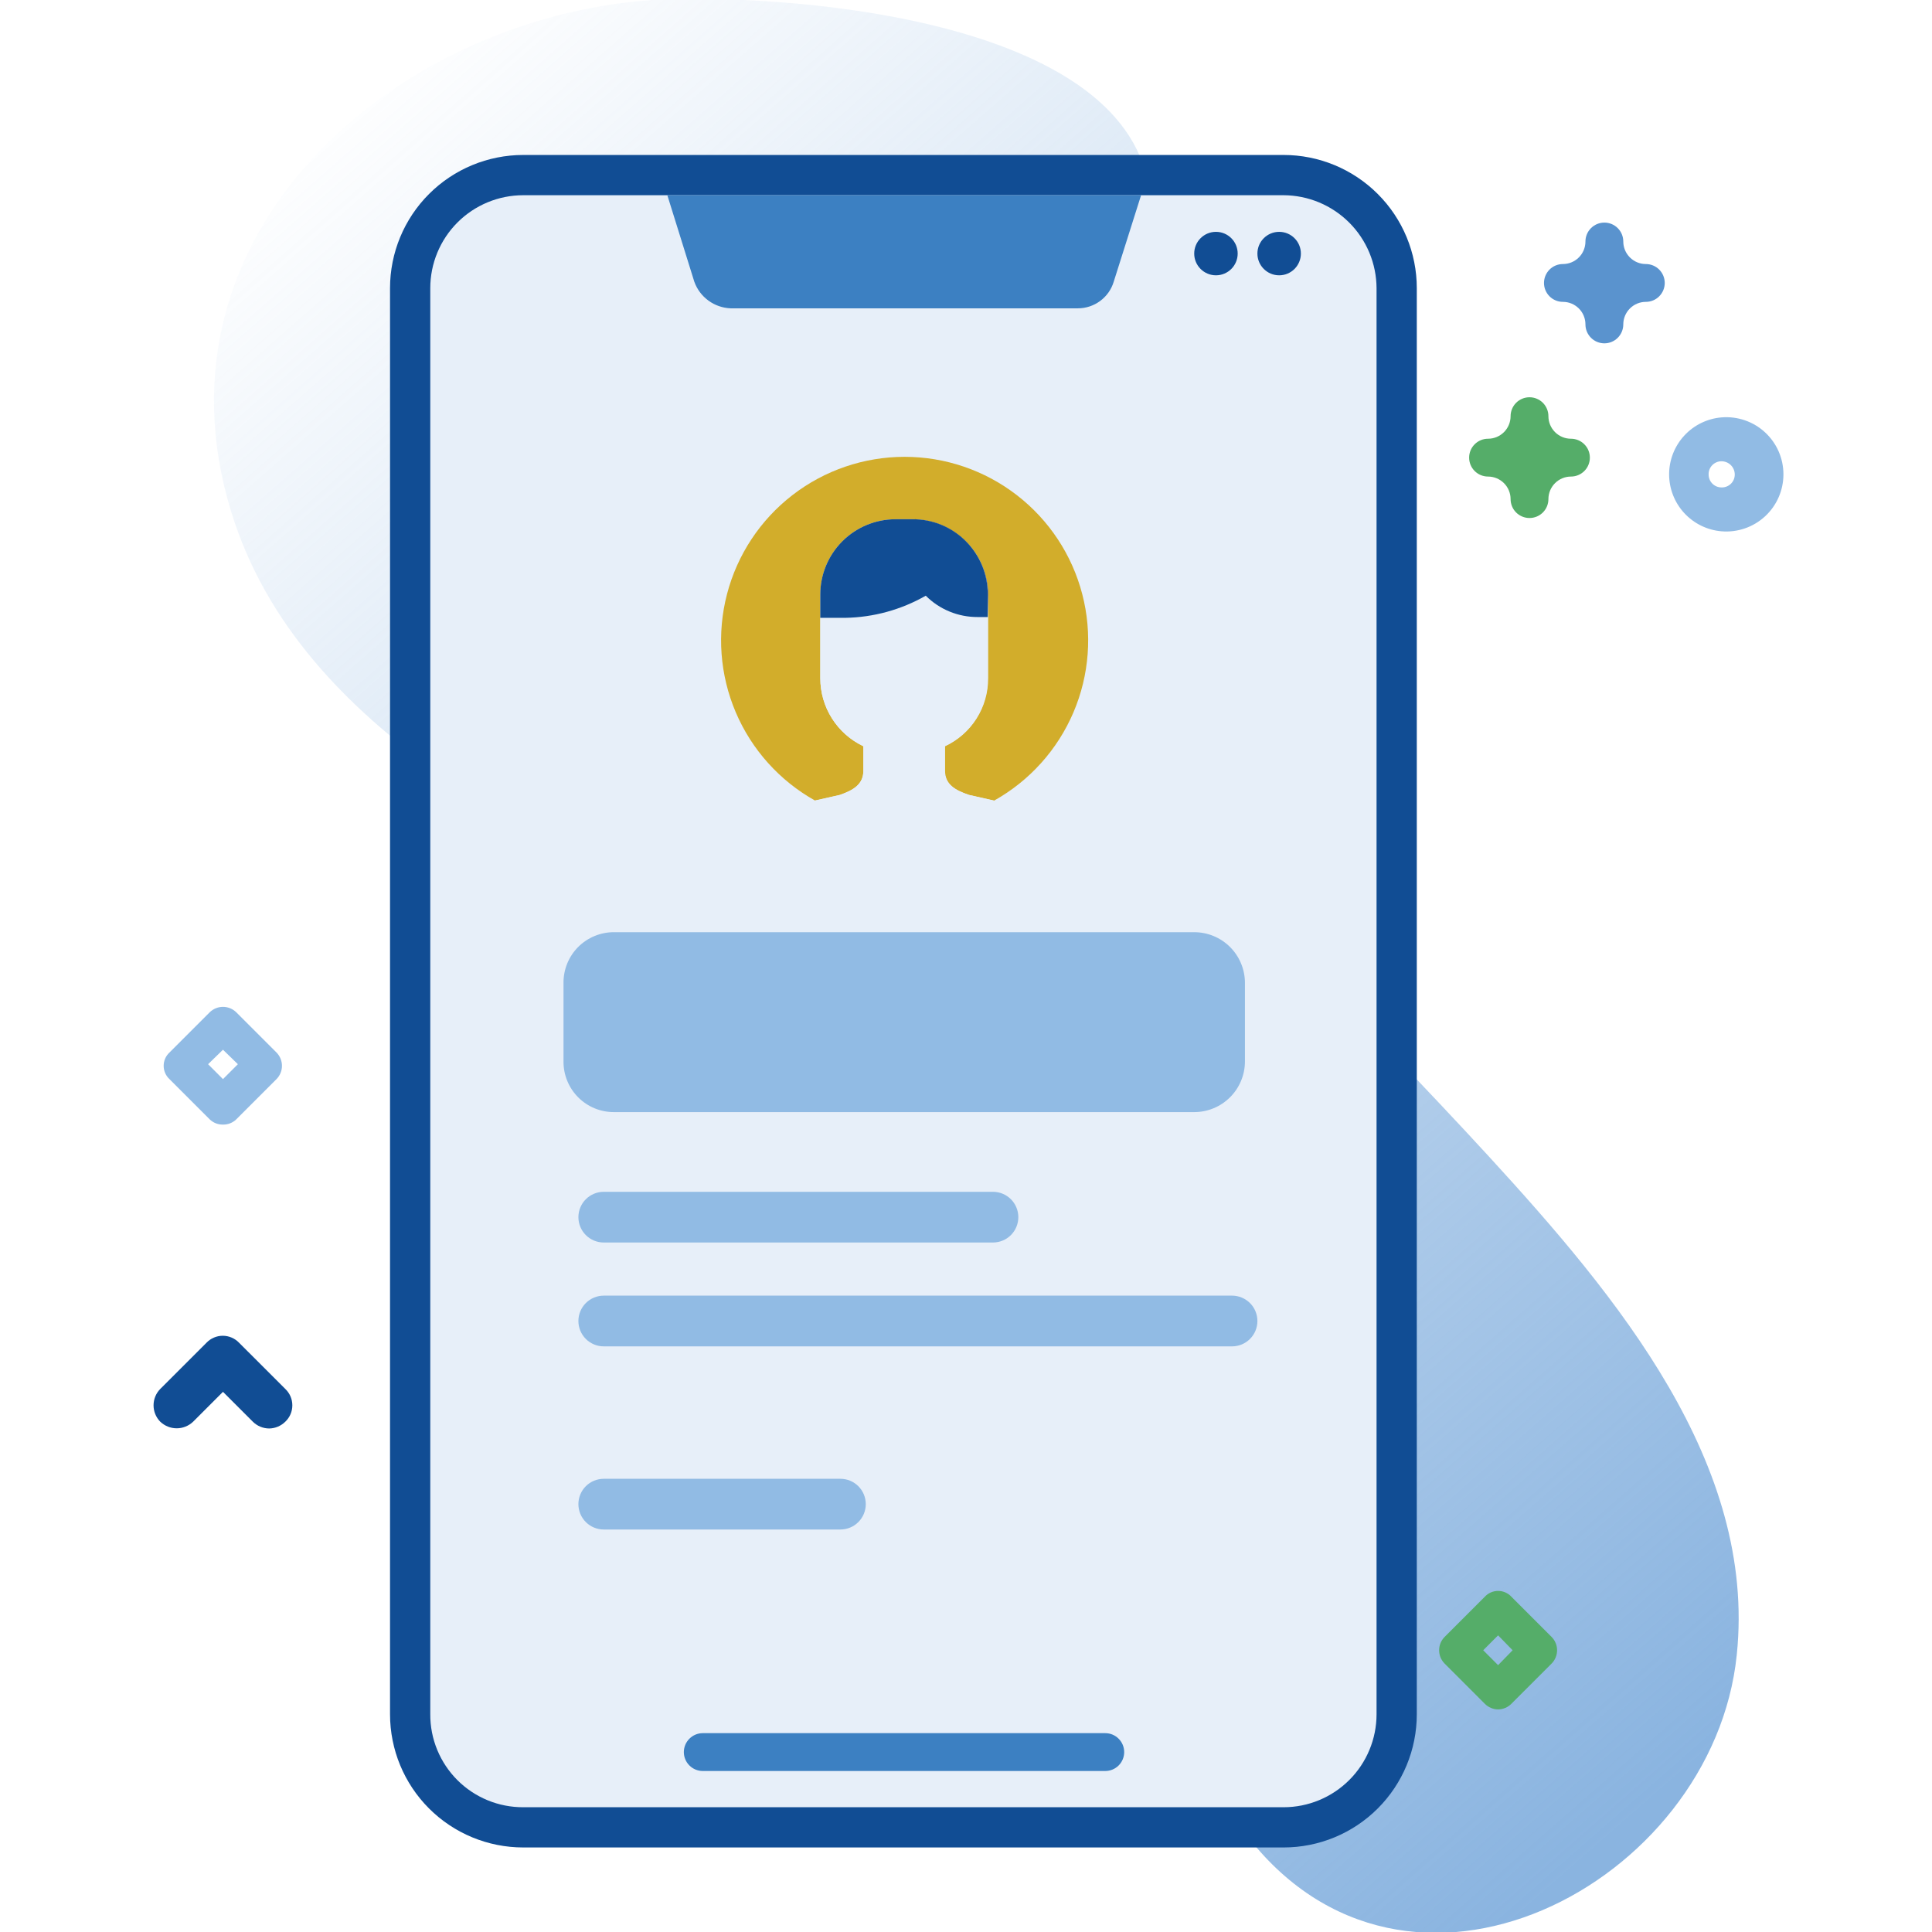 <svg width="90" height="90" viewBox="0 0 90 90" fill="none" xmlns="http://www.w3.org/2000/svg">
<g clip-path="url(#clip0)">
<g clip-path="url(#clip1)">
<path d="M30.375 -1.49766e-05C18.412 0.844 6.787 10.819 10.762 23.812C13.969 34.312 25.65 39.225 34.444 44.138C42.862 48.862 51.769 54.731 54.131 64.763C55.762 71.662 53.775 79.763 57.994 85.388C65.494 95.344 79.819 87.787 80.906 77.081C81.825 68.194 75.375 60.431 69.337 53.85C63.3 47.269 56.944 41.25 51.769 34.312C46.875 27.9 44.437 19.913 50.812 13.537C52.256 12.113 53.944 10.65 53.437 8.325C51.712 0.694 36.244 -0.319 30.375 -1.49766e-05Z" fill="url(#paint0_linear)"/>
<path d="M65.062 13.425V79.856C65.062 81.254 64.507 82.594 63.519 83.582C62.531 84.57 61.191 85.125 59.794 85.125H24.375C22.977 85.125 21.637 84.57 20.649 83.582C19.661 82.594 19.106 81.254 19.106 79.856V13.425C19.106 12.028 19.661 10.688 20.649 9.699C21.637 8.711 22.977 8.156 24.375 8.156H59.794C61.191 8.156 62.531 8.711 63.519 9.699C64.507 10.688 65.062 12.028 65.062 13.425V13.425Z" fill="#E7EFF9"/>
<path d="M59.794 86.062H24.375C22.729 86.062 21.15 85.409 19.986 84.245C18.822 83.081 18.169 81.502 18.169 79.856V13.425C18.169 11.779 18.822 10.2 19.986 9.037C21.15 7.873 22.729 7.219 24.375 7.219H59.794C61.44 7.219 63.018 7.873 64.182 9.037C65.346 10.2 66 11.779 66 13.425V79.856C66 81.502 65.346 83.081 64.182 84.245C63.018 85.409 61.44 86.062 59.794 86.062V86.062ZM24.375 9.094C23.226 9.094 22.124 9.55 21.312 10.362C20.5 11.175 20.044 12.276 20.044 13.425V79.856C20.041 80.426 20.151 80.99 20.368 81.517C20.585 82.043 20.904 82.522 21.306 82.924C21.709 83.327 22.188 83.646 22.714 83.863C23.241 84.08 23.805 84.19 24.375 84.188H59.794C60.942 84.188 62.044 83.731 62.856 82.919C63.668 82.107 64.125 81.005 64.125 79.856V13.425C64.12 12.278 63.662 11.179 62.851 10.368C62.039 9.557 60.941 9.099 59.794 9.094H24.375Z" fill="#114D94"/>
<path d="M51.881 13.125L53.156 9.094H31.087L32.344 13.125C32.47 13.476 32.698 13.781 32.999 14.001C33.299 14.222 33.659 14.347 34.031 14.363H50.212C50.587 14.363 50.951 14.242 51.251 14.019C51.552 13.797 51.773 13.483 51.881 13.125Z" fill="#3C80C2"/>
<path d="M51.488 82.5H32.738C32.504 82.5 32.28 82.407 32.115 82.242C31.949 82.077 31.856 81.853 31.856 81.619C31.856 81.385 31.949 81.161 32.115 80.996C32.28 80.83 32.504 80.737 32.738 80.737H51.488C51.721 80.737 51.946 80.83 52.111 80.996C52.276 81.161 52.369 81.385 52.369 81.619C52.369 81.853 52.276 82.077 52.111 82.242C51.946 82.407 51.721 82.5 51.488 82.5V82.5Z" fill="#3C80C2"/>
<path d="M71.25 24.131C71.016 24.131 70.792 24.038 70.627 23.873C70.462 23.708 70.369 23.484 70.369 23.25C70.369 22.971 70.258 22.704 70.061 22.508C69.864 22.311 69.597 22.2 69.319 22.2C69.085 22.2 68.861 22.107 68.696 21.942C68.53 21.777 68.438 21.552 68.438 21.319C68.438 21.085 68.53 20.861 68.696 20.696C68.861 20.53 69.085 20.438 69.319 20.438C69.597 20.438 69.864 20.327 70.061 20.13C70.258 19.933 70.369 19.666 70.369 19.387C70.369 19.154 70.462 18.93 70.627 18.764C70.792 18.599 71.016 18.506 71.25 18.506C71.484 18.506 71.708 18.599 71.873 18.764C72.038 18.93 72.131 19.154 72.131 19.387C72.131 19.666 72.242 19.933 72.439 20.13C72.636 20.327 72.903 20.438 73.181 20.438C73.415 20.438 73.639 20.53 73.804 20.696C73.97 20.861 74.062 21.085 74.062 21.319C74.062 21.552 73.97 21.777 73.804 21.942C73.639 22.107 73.415 22.2 73.181 22.2C72.903 22.2 72.636 22.311 72.439 22.508C72.242 22.704 72.131 22.971 72.131 23.25C72.131 23.484 72.038 23.708 71.873 23.873C71.708 24.038 71.484 24.131 71.25 24.131V24.131Z" fill="#55AD69"/>
<path d="M74.738 15.994C74.504 15.994 74.28 15.901 74.115 15.736C73.949 15.57 73.856 15.346 73.856 15.113C73.856 14.834 73.746 14.567 73.549 14.37C73.352 14.173 73.085 14.062 72.806 14.062C72.691 14.062 72.576 14.04 72.469 13.995C72.362 13.951 72.265 13.886 72.183 13.804C72.102 13.723 72.037 13.625 71.992 13.518C71.948 13.412 71.925 13.297 71.925 13.181C71.925 13.066 71.948 12.951 71.992 12.844C72.037 12.737 72.102 12.64 72.183 12.558C72.265 12.476 72.362 12.411 72.469 12.367C72.576 12.323 72.691 12.3 72.806 12.3C73.085 12.3 73.352 12.189 73.549 11.992C73.746 11.796 73.856 11.528 73.856 11.25C73.856 11.016 73.949 10.792 74.115 10.627C74.28 10.462 74.504 10.369 74.738 10.369C74.972 10.369 75.196 10.462 75.361 10.627C75.526 10.792 75.619 11.016 75.619 11.25C75.619 11.528 75.73 11.796 75.927 11.992C76.124 12.189 76.391 12.3 76.669 12.3C76.903 12.3 77.127 12.393 77.292 12.558C77.457 12.723 77.55 12.948 77.55 13.181C77.55 13.415 77.457 13.639 77.292 13.804C77.127 13.97 76.903 14.062 76.669 14.062C76.391 14.062 76.124 14.173 75.927 14.37C75.73 14.567 75.619 14.834 75.619 15.113C75.619 15.346 75.526 15.57 75.361 15.736C75.196 15.901 74.972 15.994 74.738 15.994V15.994Z" fill="#5A93CE"/>
<path d="M69.787 79.631C69.555 79.629 69.332 79.534 69.169 79.369L67.294 77.494C67.131 77.329 67.04 77.106 67.04 76.875C67.04 76.643 67.131 76.421 67.294 76.256L69.169 74.381C69.248 74.296 69.344 74.228 69.45 74.181C69.556 74.135 69.671 74.111 69.787 74.111C69.904 74.111 70.019 74.135 70.125 74.181C70.232 74.228 70.327 74.296 70.406 74.381L72.281 76.256C72.444 76.421 72.535 76.643 72.535 76.875C72.535 77.106 72.444 77.329 72.281 77.494L70.406 79.369C70.243 79.534 70.02 79.629 69.787 79.631V79.631ZM69.094 76.875L69.787 77.569L70.463 76.875L69.787 76.181L69.094 76.875Z" fill="#55AD69"/>
<path d="M10.387 52.388C10.273 52.39 10.16 52.37 10.054 52.328C9.947 52.286 9.851 52.223 9.769 52.144L7.894 50.269C7.808 50.19 7.74 50.094 7.694 49.987C7.648 49.881 7.624 49.766 7.624 49.65C7.624 49.534 7.648 49.419 7.694 49.312C7.74 49.206 7.808 49.11 7.894 49.031L9.769 47.156C9.934 46.994 10.156 46.903 10.387 46.903C10.619 46.903 10.841 46.994 11.006 47.156L12.881 49.031C13.044 49.196 13.135 49.418 13.135 49.65C13.135 49.882 13.044 50.104 12.881 50.269L11.006 52.144C10.924 52.223 10.827 52.286 10.721 52.328C10.615 52.37 10.502 52.39 10.387 52.388V52.388ZM9.694 49.575L10.387 50.269L11.081 49.575L10.387 48.9L9.694 49.575Z" fill="#91BBE4"/>
<path d="M80.194 24.75C79.528 24.694 78.909 24.39 78.457 23.899C78.005 23.407 77.754 22.764 77.754 22.097C77.754 21.429 78.005 20.786 78.457 20.295C78.909 19.803 79.528 19.5 80.194 19.444C80.561 19.413 80.93 19.459 81.279 19.578C81.628 19.697 81.948 19.887 82.219 20.137C82.49 20.386 82.707 20.689 82.855 21.026C83.003 21.364 83.079 21.728 83.079 22.097C83.079 22.465 83.003 22.83 82.855 23.167C82.707 23.505 82.49 23.808 82.219 24.057C81.948 24.306 81.628 24.497 81.279 24.616C80.93 24.735 80.561 24.781 80.194 24.75V24.75ZM80.194 21.488C80.113 21.487 80.034 21.503 79.96 21.535C79.886 21.566 79.819 21.612 79.763 21.67C79.707 21.727 79.663 21.796 79.634 21.871C79.605 21.946 79.591 22.026 79.594 22.106C79.594 22.265 79.657 22.418 79.769 22.53C79.882 22.643 80.034 22.706 80.194 22.706C80.274 22.709 80.354 22.695 80.429 22.666C80.504 22.637 80.572 22.593 80.63 22.537C80.688 22.481 80.734 22.414 80.765 22.34C80.796 22.266 80.812 22.187 80.812 22.106C80.812 21.942 80.747 21.785 80.631 21.669C80.515 21.553 80.358 21.488 80.194 21.488V21.488Z" fill="#91BBE4"/>
<path d="M40.219 35.906V34.763C39.619 34.478 39.112 34.03 38.757 33.469C38.401 32.908 38.213 32.258 38.213 31.594V28.781V27.694C38.213 26.764 38.582 25.872 39.24 25.215C39.897 24.557 40.789 24.188 41.719 24.188H42.506C43.438 24.188 44.332 24.556 44.992 25.213C45.653 25.87 46.026 26.762 46.031 27.694V28.744V31.594C46.036 32.259 45.849 32.911 45.493 33.473C45.138 34.034 44.628 34.482 44.025 34.763V35.906C44.025 36.525 44.475 36.806 45.15 37.031L46.313 37.294C47.964 36.37 49.263 34.925 50.005 33.185C50.748 31.444 50.892 29.506 50.415 27.675C49.938 25.844 48.867 24.223 47.369 23.066C45.872 21.908 44.033 21.281 42.141 21.281C40.248 21.281 38.41 21.908 36.912 23.066C35.415 24.223 34.344 25.844 33.867 27.675C33.39 29.506 33.534 31.444 34.276 33.185C35.018 34.925 36.317 36.37 37.969 37.294L39.132 37.031C39.769 36.806 40.219 36.525 40.219 35.906Z" fill="#D2AD2B"/>
<path d="M46.294 37.294L45.131 37.031C44.456 36.806 44.006 36.525 44.006 35.906V34.763C44.609 34.482 45.119 34.034 45.475 33.473C45.83 32.911 46.017 32.259 46.013 31.594V28.744H45.544C45.095 28.746 44.65 28.66 44.235 28.489C43.82 28.319 43.443 28.067 43.125 27.75C41.954 28.419 40.63 28.775 39.281 28.781H38.213V31.594C38.213 32.258 38.401 32.908 38.757 33.469C39.112 34.03 39.619 34.478 40.219 34.763V35.906C40.219 36.525 39.769 36.806 39.113 37.031L37.95 37.294C39.225 38.006 40.661 38.381 42.122 38.381C43.583 38.381 45.019 38.006 46.294 37.294V37.294Z" fill="#E7EFF9"/>
<path d="M41.719 24.188C40.789 24.188 39.897 24.557 39.239 25.215C38.582 25.872 38.212 26.764 38.212 27.694V28.781V27.694C38.212 26.764 38.582 25.872 39.239 25.215C39.897 24.557 40.789 24.188 41.719 24.188V24.188Z" fill="#282D6A"/>
<path d="M46.031 27.694C46.026 26.762 45.653 25.87 44.992 25.213C44.332 24.556 43.438 24.188 42.506 24.188V24.188C42.968 24.185 43.425 24.274 43.851 24.449C44.278 24.625 44.665 24.883 44.991 25.209C45.317 25.535 45.575 25.923 45.751 26.349C45.926 26.776 46.015 27.233 46.013 27.694V28.744L46.031 27.694Z" fill="#282D6A"/>
<path d="M42.506 24.188H41.719C40.789 24.188 39.897 24.557 39.239 25.215C38.582 25.872 38.212 26.764 38.212 27.694V28.781H39.375C40.692 28.759 41.982 28.404 43.125 27.75V27.75C43.442 28.067 43.819 28.319 44.235 28.489C44.65 28.66 45.095 28.746 45.544 28.744H46.012V27.694C46.015 27.233 45.926 26.776 45.751 26.349C45.575 25.923 45.317 25.535 44.991 25.209C44.665 24.883 44.277 24.625 43.851 24.449C43.424 24.274 42.967 24.185 42.506 24.188V24.188Z" fill="#114D94"/>
<path d="M55.631 51.806H28.613C28.302 51.809 27.993 51.749 27.706 51.632C27.418 51.514 27.156 51.34 26.936 51.12C26.717 50.9 26.543 50.639 26.425 50.351C26.307 50.063 26.248 49.755 26.25 49.444V45.788C26.248 45.477 26.307 45.168 26.425 44.88C26.543 44.593 26.717 44.331 26.936 44.111C27.156 43.892 27.418 43.718 27.706 43.6C27.993 43.482 28.302 43.422 28.613 43.425H55.631C56.258 43.425 56.859 43.674 57.302 44.117C57.745 44.56 57.994 45.161 57.994 45.788V49.444C57.994 50.07 57.745 50.671 57.302 51.114C56.859 51.557 56.258 51.806 55.631 51.806V51.806Z" fill="#91BBE4"/>
<path d="M46.219 57.881H28.125C27.812 57.881 27.511 57.757 27.29 57.535C27.068 57.314 26.944 57.013 26.944 56.7C26.944 56.387 27.068 56.086 27.29 55.865C27.511 55.643 27.812 55.519 28.125 55.519H46.256C46.57 55.519 46.87 55.643 47.092 55.865C47.313 56.086 47.438 56.387 47.438 56.7C47.438 57.013 47.313 57.314 47.092 57.535C46.87 57.757 46.57 57.881 46.256 57.881H46.219Z" fill="#91BBE4"/>
<path d="M57.394 62.719H28.125C27.97 62.719 27.816 62.688 27.673 62.629C27.53 62.569 27.399 62.483 27.29 62.373C27.18 62.263 27.093 62.133 27.034 61.99C26.974 61.846 26.944 61.693 26.944 61.538C26.944 61.383 26.974 61.229 27.034 61.086C27.093 60.942 27.18 60.812 27.29 60.702C27.399 60.593 27.53 60.506 27.673 60.446C27.816 60.387 27.97 60.356 28.125 60.356H57.394C57.549 60.356 57.703 60.387 57.846 60.446C57.989 60.506 58.119 60.593 58.229 60.702C58.339 60.812 58.426 60.942 58.485 61.086C58.544 61.229 58.575 61.383 58.575 61.538C58.575 61.693 58.544 61.846 58.485 61.99C58.426 62.133 58.339 62.263 58.229 62.373C58.119 62.483 57.989 62.569 57.846 62.629C57.703 62.688 57.549 62.719 57.394 62.719Z" fill="#91BBE4"/>
<path d="M39.113 71.25H28.125C27.812 71.25 27.511 71.126 27.29 70.904C27.068 70.682 26.944 70.382 26.944 70.069C26.944 69.755 27.068 69.455 27.29 69.233C27.511 69.012 27.812 68.888 28.125 68.888H39.15C39.463 68.888 39.764 69.012 39.985 69.233C40.207 69.455 40.331 69.755 40.331 70.069C40.331 70.382 40.207 70.682 39.985 70.904C39.764 71.126 39.463 71.25 39.15 71.25H39.113Z" fill="#91BBE4"/>
<path d="M56.644 12.825C57.203 12.825 57.656 12.372 57.656 11.812C57.656 11.253 57.203 10.8 56.644 10.8C56.085 10.8 55.631 11.253 55.631 11.812C55.631 12.372 56.085 12.825 56.644 12.825Z" fill="#114D94"/>
<path d="M59.588 12.825C60.147 12.825 60.6 12.372 60.6 11.812C60.6 11.253 60.147 10.8 59.588 10.8C59.029 10.8 58.575 11.253 58.575 11.812C58.575 12.372 59.029 12.825 59.588 12.825Z" fill="#114D94"/>
<path d="M12.544 66.544C12.255 66.544 11.979 66.429 11.775 66.225L10.387 64.837L9 66.225C8.794 66.424 8.518 66.536 8.231 66.536C7.944 66.536 7.669 66.424 7.462 66.225C7.264 66.022 7.153 65.749 7.153 65.466C7.153 65.182 7.264 64.909 7.462 64.706L9.619 62.55C9.717 62.447 9.834 62.366 9.965 62.31C10.095 62.254 10.236 62.225 10.378 62.225C10.52 62.225 10.66 62.254 10.791 62.31C10.921 62.366 11.039 62.447 11.137 62.55L13.294 64.706C13.396 64.804 13.478 64.922 13.534 65.053C13.59 65.183 13.618 65.324 13.618 65.466C13.618 65.608 13.59 65.748 13.534 65.879C13.478 66.009 13.396 66.127 13.294 66.225C13.094 66.424 12.825 66.539 12.544 66.544Z" fill="#114D94"/>
</g>
</g>
<defs>
<linearGradient id="paint0_linear" x1="84.262" y1="78.881" x2="16.5" y2="1.538" gradientUnits="userSpaceOnUse">
<stop offset="0.01" stop-color="#8AB4E0"/>
<stop offset="0.99" stop-color="#8AB4E0" stop-opacity="0"/>
</linearGradient>
<clipPath id="clip0">
<rect width="90" height="90" fill="white"/>
</clipPath>
<clipPath id="clip1">
<rect width="90" height="90" fill="white"/>
</clipPath>
</defs>
</svg>
